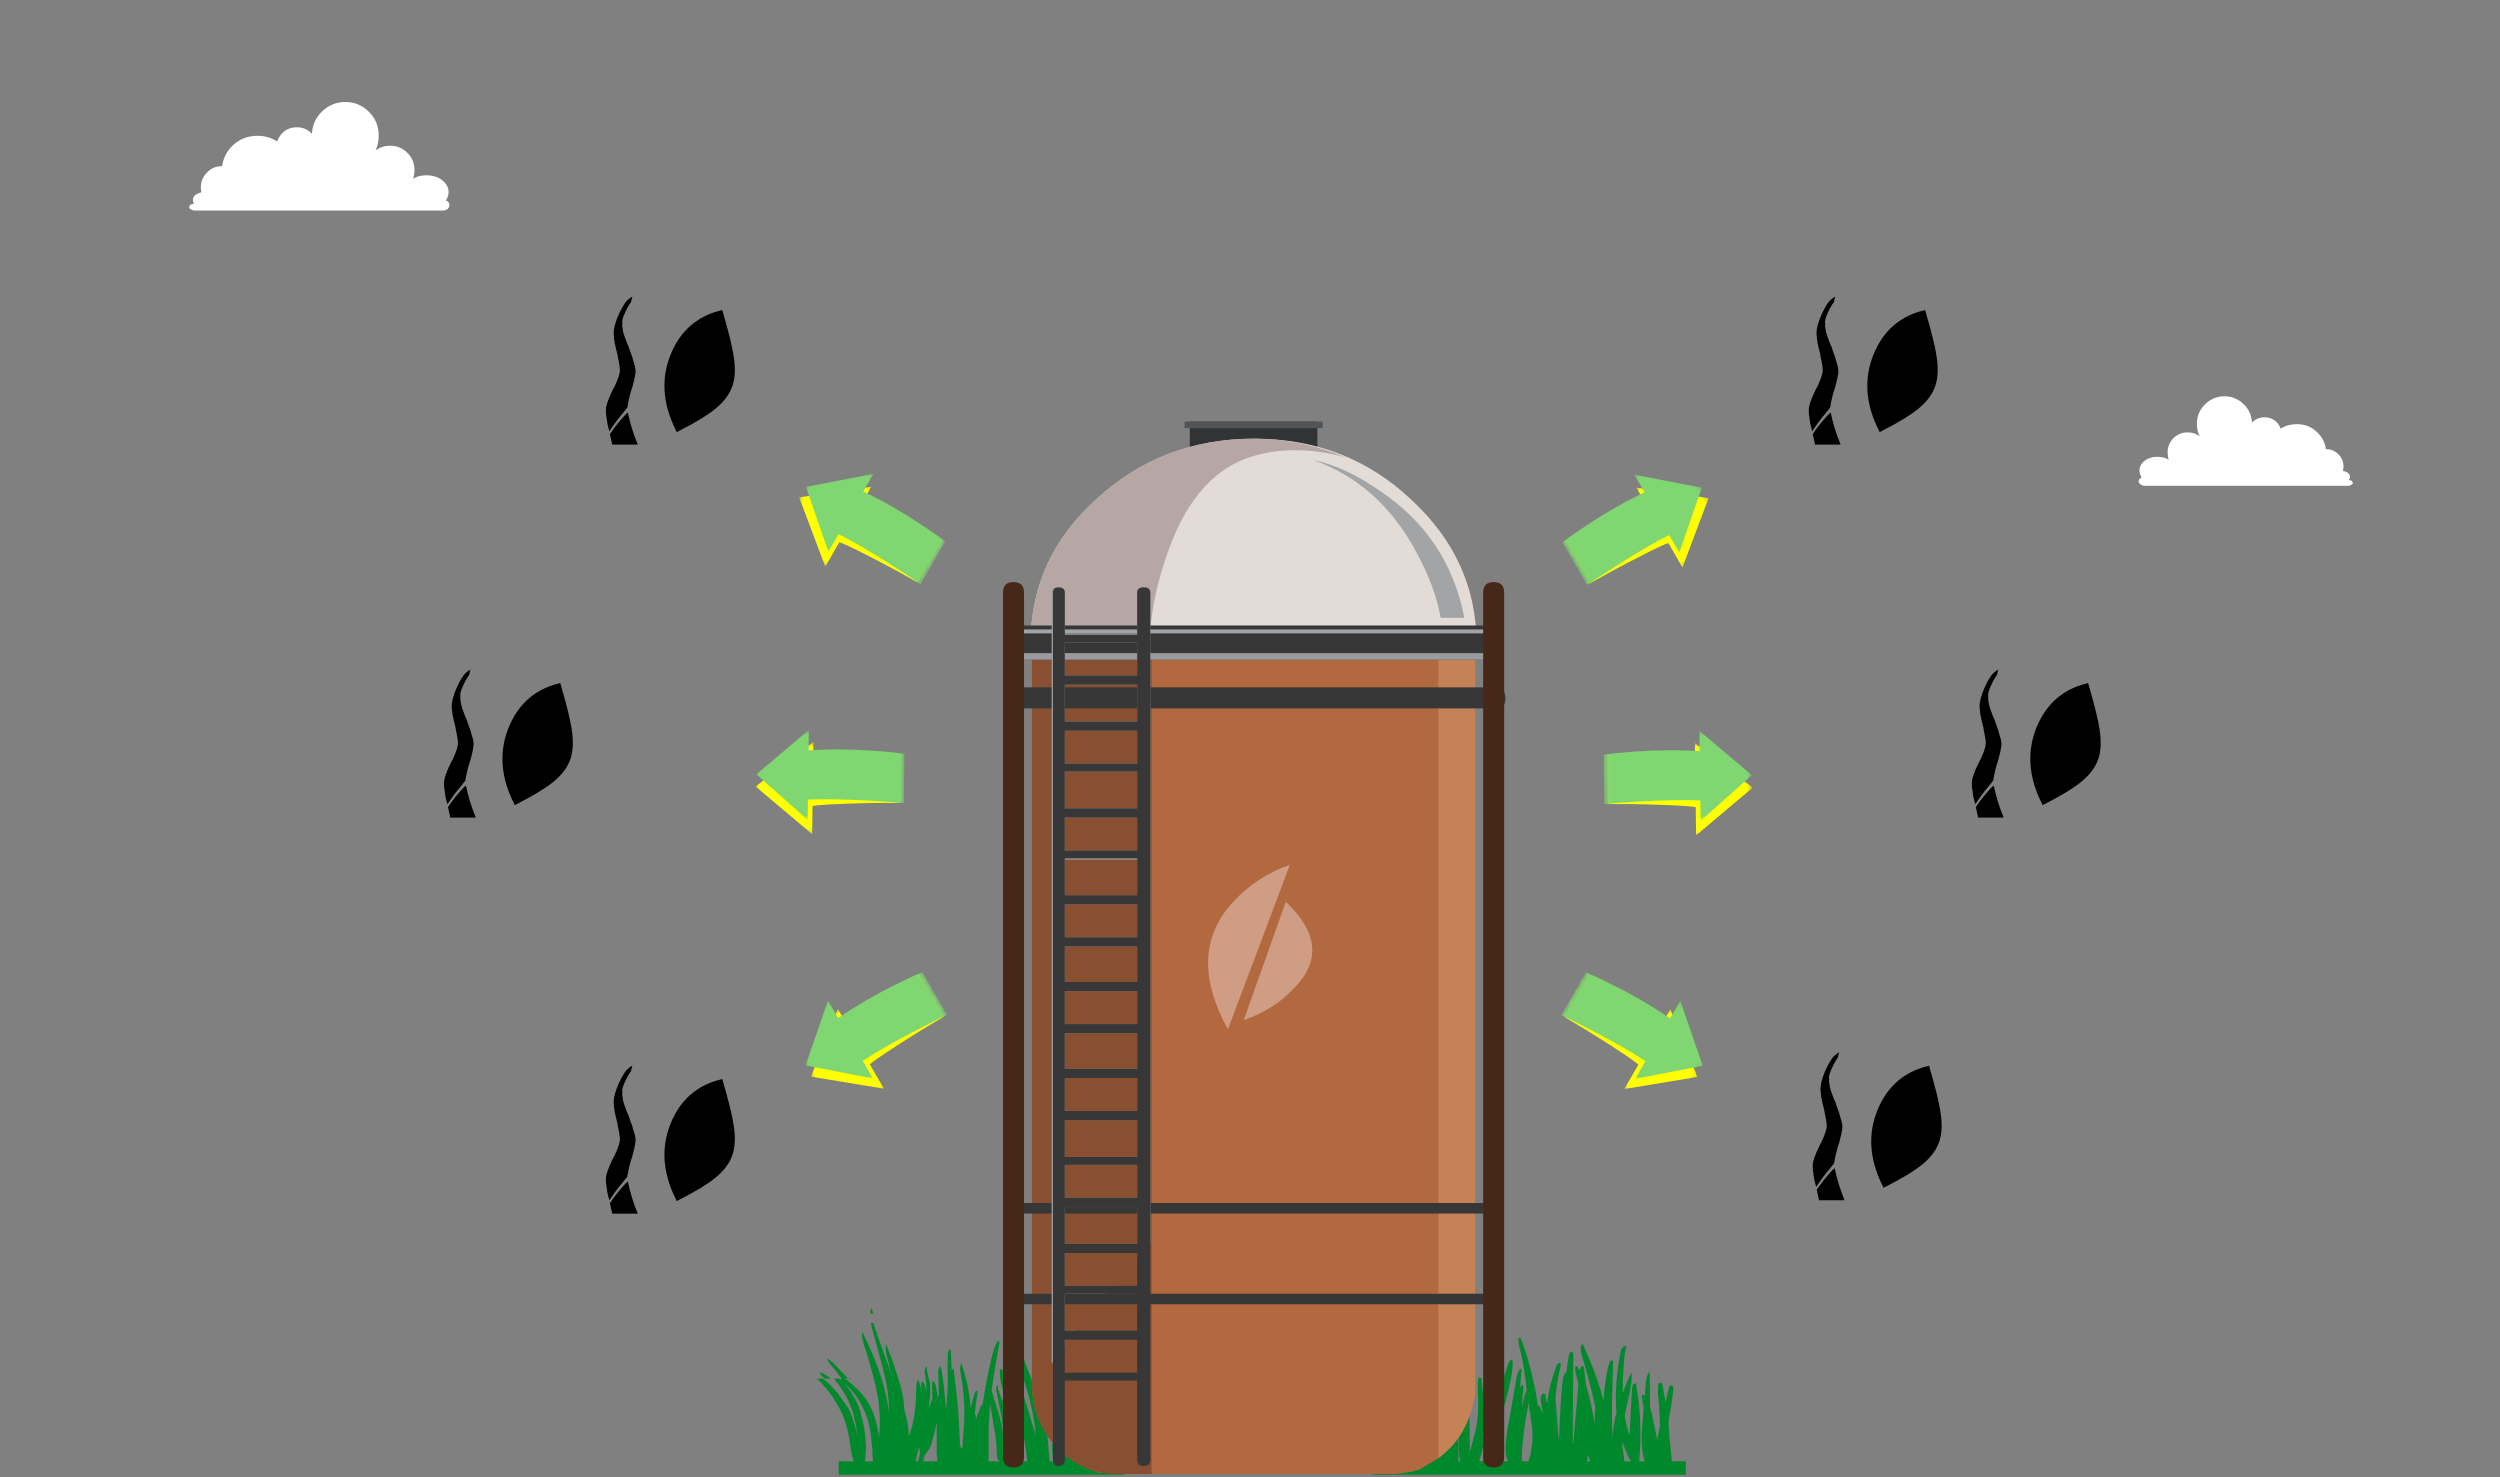 <svg width="440" height="260" viewBox="0 0 440 260" fill="none" xmlns="http://www.w3.org/2000/svg">
<rect x="0" y="0" width="440" height="260" fill="#808080" stroke="none"/>
<path d="M66.65 23.85C66.65 22.217 66.083 20.833 64.95 19.7C63.783 18.533 62.4 17.95 60.8 17.95C59.167 17.95 57.767 18.533 56.6 19.7C55.533 20.767 54.967 22.05 54.9 23.55C54.867 23.517 54.833 23.483 54.8 23.45C54.1 22.75 53.25 22.4 52.25 22.4C51.217 22.4 50.35 22.75 49.65 23.45C49.25 23.883 48.967 24.367 48.8 24.9C47.767 24.233 46.6 23.9 45.3 23.9C43.567 23.9 42.083 24.5 40.85 25.7C39.85 26.733 39.267 27.917 39.1 29.25H39.05C38.017 29.25 37.15 29.617 36.45 30.35C35.717 31.083 35.35 31.95 35.35 32.95C35.35 33.283 35.383 33.583 35.45 33.85C35.117 33.917 34.817 34.033 34.55 34.2C34.15 34.467 33.95 34.8 33.95 35.2C33.95 35.433 34.017 35.633 34.15 35.8V35.85C33.95 35.85 33.767 35.9 33.6 36C33.4 36.133 33.3 36.283 33.3 36.45C33.3 36.617 33.4 36.75 33.6 36.85C33.767 36.95 33.95 37.017 34.15 37.05H78.1C78.333 37.017 78.55 36.933 78.75 36.8C78.983 36.6 79.1 36.367 79.1 36.1C79.1 35.833 78.983 35.6 78.75 35.4C78.65 35.333 78.55 35.3 78.45 35.3C78.783 34.833 78.95 34.333 78.95 33.8C78.95 33 78.567 32.3 77.8 31.7C77.067 31.133 76.15 30.85 75.05 30.85C74.15 30.85 73.367 31.05 72.7 31.45C72.867 30.983 72.95 30.483 72.95 29.95C72.95 28.75 72.533 27.733 71.7 26.9C70.867 26.067 69.85 25.65 68.65 25.65C67.683 25.65 66.833 25.933 66.1 26.5C66.467 25.667 66.65 24.783 66.65 23.85ZM409.4 79.05H409.35C409.217 77.95 408.733 76.983 407.9 76.15C406.9 75.15 405.683 74.65 404.25 74.65C403.183 74.65 402.233 74.917 401.4 75.45C401.267 75.05 401.033 74.667 400.7 74.3C400.1 73.733 399.383 73.45 398.55 73.45C397.717 73.45 397 73.733 396.4 74.3C396.4 74.333 396.383 74.367 396.35 74.4C396.283 73.133 395.817 72.067 394.95 71.2C393.983 70.233 392.833 69.75 391.5 69.75C390.167 69.75 389.017 70.233 388.05 71.2C387.117 72.133 386.65 73.267 386.65 74.6C386.65 75.4 386.817 76.133 387.15 76.8C386.55 76.333 385.85 76.1 385.05 76.1C384.05 76.1 383.217 76.433 382.55 77.1C381.85 77.8 381.5 78.633 381.5 79.6C381.5 80.067 381.567 80.5 381.7 80.9C381.133 80.567 380.483 80.4 379.75 80.4C378.85 80.4 378.1 80.617 377.5 81.05C376.867 81.55 376.55 82.133 376.55 82.8C376.55 83.233 376.683 83.65 376.95 84.05C376.883 84.05 376.817 84.083 376.75 84.15C376.517 84.283 376.4 84.467 376.4 84.7C376.4 84.933 376.517 85.117 376.75 85.25C376.883 85.35 377.05 85.433 377.25 85.5H413.4C413.567 85.467 413.717 85.4 413.85 85.3C414.017 85.2 414.1 85.1 414.1 85C414.1 84.867 414.017 84.733 413.85 84.6C413.717 84.533 413.567 84.5 413.4 84.5V84.45C413.533 84.317 413.6 84.15 413.6 83.95C413.6 83.617 413.433 83.35 413.1 83.15C412.867 83.017 412.617 82.917 412.35 82.85C412.417 82.617 412.45 82.367 412.45 82.1C412.45 81.267 412.15 80.55 411.55 79.95C410.95 79.35 410.233 79.05 409.4 79.05Z" fill="white"/>
<path d="M283.9 239.85C283.9 239.55 283.817 239.4 283.65 239.4L283.4 239.55C283.267 239.817 283.133 240.183 283 240.65C282.733 241.883 282.517 243.317 282.35 244.95C282.283 245.483 282.233 246.017 282.2 246.55C281.933 245.417 281.65 244.417 281.35 243.55C280.683 241.517 279.817 239.317 278.75 236.95C278.683 236.683 278.55 236.567 278.35 236.6C278.317 236.6 278.283 236.7 278.25 236.9C278.15 237.2 278.2 237.767 278.4 238.6C279.433 241.933 280.233 245 280.8 247.8C280.667 248.7 280.633 249.633 280.7 250.6C280.533 249.833 280.4 249.15 280.3 248.55C279.967 246.817 279.583 245.25 279.15 243.85C279.117 243.583 279.083 243.3 279.05 243L278.75 240.65C278.717 240.517 278.683 240.45 278.65 240.45C278.617 240.383 278.517 240.4 278.35 240.5C278.183 240.633 278.067 240.9 278 241.3L277.7 240.65C277.6 240.45 277.483 240.383 277.35 240.45L277.25 240.65C277.183 241.017 277.267 241.6 277.5 242.4C277.6 242.767 277.7 243.15 277.8 243.55L276.9 254L276.8 254.05L276.9 238.3C276.9 238.133 276.85 238.033 276.75 238C276.65 237.967 276.55 237.967 276.45 238C276.25 238.067 276.117 238.4 276.05 239C275.917 239.633 275.8 240.467 275.7 241.5C275.6 241.5 275.517 241.55 275.45 241.65C275.217 241.917 275.067 242.433 275 243.2C274.667 246.7 274.467 250.2 274.4 253.7C274.267 252.767 274.15 251.483 274.05 249.85C273.95 248.183 273.85 247 273.75 246.3C273.917 244.233 274.233 242.233 274.7 240.3V240C274.567 239.867 274.417 239.85 274.25 239.95C274.05 240.083 273.917 240.317 273.85 240.65C273.017 242.883 272.5 245.017 272.3 247.05C272.167 246.55 272.067 246.1 272 245.7C272 245.467 271.933 245.333 271.8 245.3C271.667 245.233 271.517 245.3 271.35 245.5C271.217 245.633 271.15 245.95 271.15 246.45L271.55 248.85L271.05 247.7C270.95 247.533 270.867 247.433 270.8 247.4C270.733 247.367 270.683 247.367 270.65 247.4C270.483 245.967 270.283 244.783 270.05 243.85C269.417 240.783 268.65 238.1 267.75 235.8C267.617 235.467 267.45 235.367 267.25 235.5C267.183 236.033 267.367 237.067 267.8 238.6C268.133 240.167 268.433 242.183 268.7 244.65V244.75L268.4 245.45C268.2 246.217 268.017 246.933 267.85 247.6L268.1 244.15C268.167 244.083 268.167 244 268.1 243.9C268.033 243.8 267.967 243.75 267.9 243.75C267.833 243.817 267.717 243.967 267.55 244.2L267.8 240.85C267.4 240.983 267.117 241.45 266.95 242.25L265.7 249.45C265.167 251.917 264.933 253.883 265 255.35C265 256.15 265.15 256.767 265.45 257.2H262.65C262.783 256.9 262.883 256.533 262.95 256.1C263.617 253.467 264.033 251.283 264.2 249.55L265.05 246.4C265.817 243.633 266.217 241.433 266.25 239.8C266.25 239.567 266.2 239.417 266.1 239.35C265.933 239.283 265.8 239.367 265.7 239.6C265.5 239.8 265.35 240.15 265.25 240.65L263.9 244.75C263.867 244.183 263.817 243.6 263.75 243C263.75 242.8 263.683 242.7 263.55 242.7C263.517 242.7 263.45 242.733 263.35 242.8C263.183 243.2 263.05 243.633 262.95 244.1V246.2C262.95 247.533 262.7 249.25 262.2 251.35C261.467 254.383 261.083 256.067 261.05 256.4C261.017 256.767 261 257.033 261 257.2H260.35C260.983 254.933 261.45 253.167 261.75 251.9C262.217 249.633 262.467 247.567 262.5 245.7C262.533 244.233 262.467 242.5 262.3 240.5C262.3 240.3 262.267 240.167 262.2 240.1C262.067 240 261.933 240.033 261.8 240.2L261.7 240.65L261.4 245.2C261.333 245.7 261.267 246.267 261.2 246.9C261.167 246.833 261.15 246.783 261.15 246.75L260.75 242.7L260.7 242.6C260.667 242.5 260.583 242.45 260.45 242.45C260.35 242.45 260.283 242.5 260.25 242.6C260.15 242.667 260.1 242.817 260.1 243.05V244.85C260.2 247.317 260.15 249.183 259.95 250.45C259.817 251.283 259.583 252.3 259.25 253.5C259.117 254 258.933 254.683 258.7 255.55C258.7 255.45 258.7 255.367 258.7 255.3L258.6 247.45C258.333 243.517 257.367 239.833 255.7 236.4C255.667 236.233 255.567 236.15 255.4 236.15L255.25 236.4C255.15 236.8 255.2 237.433 255.4 238.3C256.267 241.167 256.733 243.933 256.8 246.6C256.833 247.3 256.8 248.917 256.7 251.45C256.667 253.517 256.717 255.183 256.85 256.45C256.883 256.717 256.95 256.967 257.05 257.2H256.65C256.75 255.867 256.683 253.983 256.45 251.55C256.417 251.183 256.383 250.833 256.35 250.5C256.417 248.033 256.35 245.833 256.15 243.9C255.917 242.233 255.433 239.783 254.7 236.55C253.933 232.85 253.167 230.133 252.4 228.4C252.233 228.067 252.017 227.917 251.75 227.95C251.55 228.017 251.467 228.283 251.5 228.75C251.9 230.983 252.5 234.35 253.3 238.85C253.6 240.783 253.833 242.617 254 244.35C253.733 243.217 253.383 241.817 252.95 240.15L252.35 237.95L252.2 237.65C252 237.517 251.867 237.567 251.8 237.8C251.7 237.967 251.683 238.133 251.75 238.3C251.817 239.033 252.017 240.067 252.35 241.4C252.617 242.8 252.783 243.833 252.85 244.5L253.05 246.7C253.117 248.6 253.167 250.683 253.2 252.95C253.033 251.35 252.717 249.983 252.25 248.85C251.95 248.05 251.433 247.067 250.7 245.9L249.95 244.75L248.8 243.4C248.467 243.033 248.2 242.817 248 242.75C247.833 242.683 247.683 242.7 247.55 242.8C247.517 242.833 247.517 242.917 247.55 243.05C247.617 243.15 247.867 243.533 248.3 244.2C248.667 244.667 249.1 245.45 249.6 246.55C250.5 248.217 251.05 249.55 251.25 250.55L251.45 251.85L251.5 253.9C251.6 255.533 251.667 256.45 251.7 256.65C251.733 256.783 251.783 256.917 251.85 257.05C251.817 257.083 251.783 257.117 251.75 257.15V257.2H251.05V255.85C251.05 255.45 251.017 255.15 250.95 254.95C250.983 254.55 251 254.183 251 253.85C251 251.617 250.517 249.383 249.55 247.15C249.083 245.983 248.417 244.617 247.55 243.05C247.483 242.917 247.417 242.783 247.35 242.65C247.117 242.283 246.917 242.067 246.75 242C246.683 241.967 246.583 241.967 246.45 242C246.383 242.1 246.35 242.233 246.35 242.4C246.35 242.833 246.533 243.483 246.9 244.35C247.833 246.417 248.467 248.133 248.8 249.5C249.267 251.3 249.4 253.033 249.2 254.7C249.067 254.8 248.983 254.9 248.95 255C248.85 255.2 248.75 255.483 248.65 255.85C248.317 255.85 248.117 255.867 248.05 255.9L247.7 256.05C247.567 256.083 247.333 256.083 247 256.05C246.667 256.017 246.433 256.033 246.3 256.1C246.133 256.167 246.033 256.233 246 256.3C245.8 256.267 245.6 256.233 245.4 256.2C245.1 256.133 244.717 256.167 244.25 256.3C243.55 256.433 243.15 256.5 243.05 256.5C242.583 256.567 242.3 256.633 242.2 256.7C241.933 256.867 241.8 257.033 241.8 257.2H241.55V259.55H296.7V257.2H294.2C294.2 257.067 294.2 256.883 294.2 256.65L293.85 253.25C293.783 252.25 293.717 251.333 293.65 250.5C293.65 250.333 293.667 250.15 293.7 249.95C294.133 247.583 294.4 245.767 294.5 244.5C294.567 244.2 294.5 243.983 294.3 243.85C294.167 243.783 294 243.833 293.8 244L293.15 246.75C292.917 245.583 292.733 244.583 292.6 243.75C292.6 243.55 292.483 243.417 292.25 243.35C292.017 243.317 291.883 243.467 291.85 243.8C291.75 244.433 291.767 245.267 291.9 246.3C292 247.267 292.083 248.833 292.15 251C291.95 251.933 291.783 252.733 291.65 253.4C291.383 251.933 291.15 250.783 290.95 249.95C290.817 249.117 290.633 248.367 290.4 247.7L290.35 241.4C289.95 241.8 289.717 242.5 289.65 243.5L289.5 245.7L289.4 245.55C289.2 245.483 289.083 245.45 289.05 245.45C289.017 245.483 289 245.567 289 245.7C289 246.067 289.05 246.533 289.15 247.1C289.183 247.233 289.233 247.417 289.3 247.65L289 251.3C288.933 252.267 288.917 253.15 288.95 253.95C288.983 255.117 289.133 256.133 289.4 257C289.433 257.067 289.467 257.133 289.5 257.2H288.5C288.533 257.1 288.55 256.933 288.55 256.7C288.617 255.733 288.667 254.817 288.7 253.95C288.767 250.05 288.533 246.75 288 244.05V243.75C288 243.617 287.983 243.533 287.95 243.5C287.883 243.433 287.767 243.45 287.6 243.55C287.367 243.683 287.25 244 287.25 244.5L287.15 245.85C286.983 248.817 286.867 251.083 286.8 252.65C286.4 251.517 286.117 250.333 285.95 249.1C286.283 247.6 286.533 246.467 286.7 245.7C287.067 244.033 287.233 242.65 287.2 241.55C287.033 241.75 286.833 242.117 286.6 242.65C286.233 243.483 285.9 244.333 285.6 245.2C285.567 243.133 285.683 240.85 285.95 238.35C286.017 237.85 286.067 237.55 286.1 237.45C286.267 237.183 286.3 237.017 286.2 236.95C286.1 236.883 285.967 236.9 285.8 237C285.433 237.233 285.217 237.667 285.15 238.3C284.45 242 284.233 245.433 284.5 248.6C284.3 249.267 284.167 249.9 284.1 250.5C283.933 251.4 283.85 252.25 283.85 253.05C283.85 253.117 283.85 253.183 283.85 253.25C283.75 252.217 283.7 250.25 283.7 247.35L283.9 239.85ZM273.6 257.1C273.6 257.134 273.6 257.168 273.6 257.2H273.55C273.582 257.168 273.599 257.134 273.6 257.1ZM279.85 257.05C279.917 257.117 279.967 257.167 280 257.2H279.35C279.35 257.133 279.35 257.083 279.35 257.05C279.383 256.75 279.417 256.4 279.45 256C279.583 256.4 279.717 256.75 279.85 257.05ZM267.9 257.2C267.867 257.133 267.85 257.083 267.85 257.05C267.817 254.717 268.167 251.617 268.9 247.75L269 246.8L269.7 251.6V253.8L269.3 256.3L269.2 256.6C269.1 256.733 269.05 256.933 269.05 257.2H267.9ZM285.5 253.75C285.533 253.817 285.567 253.883 285.6 253.95C285.767 254.317 285.917 254.717 286.05 255.15C286.383 255.983 286.717 256.667 287.05 257.2H285.9C285.867 256.867 285.817 256.483 285.75 256.05C285.617 255.35 285.533 254.65 285.5 253.95C285.5 253.883 285.5 253.817 285.5 253.75ZM284.3 257.2C284.3 257.133 284.317 257.083 284.35 257.05C284.35 257.083 284.367 257.133 284.4 257.2H284.3ZM290.35 257.2L290.4 257.15C290.4 257.182 290.417 257.199 290.45 257.2H290.35ZM149.35 242.6V242.65H149.9C149.667 242.517 149.483 242.5 149.35 242.6ZM144.4 241.9L145.15 242.65H146.25C145.683 242.217 145.167 241.883 144.7 241.65C144.567 241.583 144.467 241.567 144.4 241.6C144.267 241.633 144.267 241.733 144.4 241.9ZM153.7 232.85H153.25C153.383 233.45 154.033 235.867 155.2 240.1C156 243.1 156.417 245.617 156.45 247.65C156.45 247.95 156.45 248.3 156.45 248.7C156.317 247.267 156.033 245.783 155.6 244.25C154.9 241.417 153.617 238.133 151.75 234.4C151.65 234.867 151.733 235.567 152 236.5C153.567 241.3 154.467 244.933 154.7 247.4C154.733 247.833 154.767 248.267 154.8 248.7C154.9 250.133 154.867 251.533 154.7 252.9C154.7 252.967 154.7 253.033 154.7 253.1C154.533 251.5 154.2 250.033 153.7 248.7C153.367 247.9 152.983 247.15 152.55 246.45C152.217 245.95 151.833 245.467 151.4 245C150.733 244.3 149.983 243.617 149.15 242.95C148.917 242.783 148.733 242.683 148.6 242.65H149.25C148.517 241.817 147.667 240.917 146.7 239.95C146.167 239.45 145.767 239.167 145.5 239.1C145.7 239.533 146.033 240.017 146.5 240.55C147.1 241.283 147.65 241.983 148.15 242.65H148C148.033 242.717 148.1 242.833 148.2 243C148.1 242.867 148 242.75 147.9 242.65H146.8C148 244.15 148.85 245.483 149.35 246.65C149.65 247.317 149.917 248 150.15 248.7C150.517 250 150.767 251.383 150.9 252.85C150.6 251.25 150.2 249.867 149.7 248.7C149.467 248.1 149.167 247.583 148.8 247.15L147.7 245.55C146.733 244.317 145.783 243.35 144.85 242.65H143.75L144.15 243C144.85 243.667 145.633 244.6 146.5 245.8C147.233 246.933 147.733 247.8 148 248.4C148.033 248.467 148.083 248.567 148.15 248.7C148.883 250.2 149.417 252.3 149.75 255C149.85 255.867 150.017 256.6 150.25 257.2H147.6V259.55H198.15L190.25 257.2H189.4C189.4 257.1 189.433 257.017 189.5 256.95L189.65 255.55C189.817 251.75 189.65 248.05 189.15 244.45C189.15 244.25 189.067 244.117 188.9 244.05C188.6 244.15 188.45 244.45 188.45 244.95C188.383 244.983 188.317 245.067 188.25 245.2C188.15 245.4 188.1 245.7 188.1 246.1L187.85 250.5C187.817 251 187.783 251.65 187.75 252.45L187.65 252.35C187.217 250.95 186.917 249.867 186.75 249.1V249.05C186.917 247.85 187.167 246.417 187.5 244.75L188.2 241.6C187.967 241.633 187.817 241.817 187.75 242.15C187.25 243.417 186.833 244.55 186.5 245.55L186.3 246.35C185.967 243.417 186.15 240.183 186.85 236.65C186.417 236.883 186.083 237.417 185.85 238.25C185.55 239.483 185.35 240.95 185.25 242.65L185.05 244.4C185.017 245.933 185.2 247.567 185.6 249.3C185.1 251.9 185.017 254.533 185.35 257.2H184.75V257.15C184.417 253.983 184.217 251.117 184.15 248.55C184.05 247.283 184.017 246.067 184.05 244.9C184.383 242.233 184.65 240.467 184.85 239.6C184.883 239.533 184.883 239.483 184.85 239.45C184.85 239.283 184.817 239.183 184.75 239.15C184.717 239.05 184.6 239.05 184.4 239.15C184.367 239.183 184.317 239.3 184.25 239.5L183.85 240.8C183.383 242.467 183.017 244.05 182.75 245.55C182.483 244.85 182.167 244.1 181.8 243.3C180.633 240.5 179.883 238.467 179.55 237.2C179.55 237.1 179.5 237.033 179.4 237V236.95C179.4 236.817 179.35 236.717 179.25 236.65C179.183 236.65 179.117 236.733 179.05 236.9C178.983 237.033 178.983 237.25 179.05 237.55C179.15 238.617 179.383 239.883 179.75 241.35C180.017 242.25 180.4 243.517 180.9 245.15C181.567 247.417 182.05 249.967 182.35 252.8L180.3 246.05C180 245.183 179.683 244.233 179.35 243.2C178.85 241.867 178.483 240.767 178.25 239.9C178.117 239.933 178 240.05 177.9 240.25L177.95 240.85C178.183 241.783 178.5 243.033 178.9 244.6C178.233 242.533 177.783 240.85 177.55 239.55C177.55 239.35 177.5 239.25 177.4 239.25C177.233 239.15 177.117 239.267 177.05 239.6L177.1 240.65C177.3 241.75 177.633 243.117 178.1 244.75C178.367 245.583 178.767 246.9 179.3 248.7C179.9 250.9 180.4 253.717 180.8 257.15V257.2H179.2C179.2 256.967 179.183 256.667 179.15 256.3L179.1 255.3C179.2 251.767 178.683 248.25 177.55 244.75C176.917 242.817 176.583 241.7 176.55 241.4C176.517 241.233 176.467 241.117 176.4 241.05C176.3 240.95 176.183 240.933 176.05 241L176 241.3C175.967 241.867 176.017 242.55 176.15 243.35C176.283 243.783 176.45 244.433 176.65 245.3C177.05 246.967 177.35 248.967 177.55 251.3C177.35 249.8 177.017 248.3 176.55 246.8L176.1 245.75C175.833 244.95 175.683 244.5 175.65 244.4L175.6 243.8C175.433 243.867 175.35 244 175.35 244.2V244.75L176.15 248.8C176.417 250.1 176.567 251.4 176.6 252.7C176.4 251.267 176.233 250.4 176.1 250.1L175.8 248.85C175.133 246.817 174.733 245.517 174.6 244.95C174.6 244.85 174.583 244.783 174.55 244.75H174.5C175.067 241.017 175.533 238.2 175.9 236.3C175.9 236.1 175.833 236 175.7 236C175.467 236.2 175.233 236.633 175 237.3C174.3 239.533 173.6 242.883 172.9 247.35C172.833 247.35 172.767 247.333 172.7 247.3L172 249.1C171.9 249.4 171.817 249.667 171.75 249.9V249.35C171.75 249.183 171.717 249.05 171.65 248.95C171.617 248.883 171.583 248.85 171.55 248.85C171.683 247.583 171.85 246.333 172.05 245.1V244.85C171.983 244.717 171.883 244.717 171.75 244.85C171.717 244.883 171.65 245 171.55 245.2C171.25 246.1 171.033 246.967 170.9 247.8C170.833 247.7 170.8 247.567 170.8 247.4C170.667 245.267 170.133 242.783 169.2 239.95C168.967 240.317 168.917 240.85 169.05 241.55C169.583 244.45 169.8 247.233 169.7 249.9C169.7 250.233 169.617 251.433 169.45 253.5C169.417 254.067 169.4 254.567 169.4 255L169.15 254.8C169.117 254.733 169.083 254.683 169.05 254.65C168.983 254.45 168.95 254.25 168.95 254.05L168.7 248.95C168.433 245.983 168.15 243.35 167.85 241.05C167.85 240.917 167.817 240.867 167.75 240.9C167.617 240.967 167.533 241.1 167.5 241.3L167.35 237.8C167.317 237.6 167.25 237.483 167.15 237.45C167.017 237.583 166.9 237.883 166.8 238.35C166.767 239.35 166.767 240.833 166.8 242.8C166.8 243.833 166.767 244.8 166.7 245.7C166.633 246.6 166.583 247.383 166.55 248.05C166.45 247.35 166.367 246.633 166.3 245.9C166.233 244.7 166 242.883 165.6 240.45C165.2 240.683 165.05 241.183 165.15 241.95L165.25 245.95C165.217 245.883 165.183 245.833 165.15 245.8V245.75C165.083 245.717 165.033 245.683 165 245.65C164.967 245.283 164.883 244.8 164.75 244.2C164.683 243.667 164.517 243.3 164.25 243.1C164.25 243.133 164.2 243.15 164.1 243.15C164.067 243.317 164.05 243.717 164.05 244.35L164.1 245.85C164.1 245.917 164.1 245.983 164.1 246.05C163.933 246.683 163.717 247.267 163.45 247.8C163.517 247.1 163.6 246.4 163.7 245.7C163.733 244.7 163.733 243.967 163.7 243.5C163.3 242.167 163.1 241.15 163.1 240.45C162.833 240.683 162.717 241.05 162.75 241.55C162.95 242.983 163.05 243.8 163.05 244C163.05 244.233 163.05 244.483 163.05 244.75C162.917 244.25 162.783 243.833 162.65 243.5C162.517 243.233 162.367 243.133 162.2 243.2L162.15 243.45C162.117 243.65 162.117 243.9 162.15 244.2C162.217 244.567 162.25 245 162.25 245.5C162.217 245.233 162.183 244.95 162.15 244.65L161.9 243.6C161.733 243.167 161.633 242.9 161.6 242.8C161.367 243.133 161.25 243.683 161.25 244.45C161.25 247.45 160.9 250 160.2 252.1C160.133 252.333 160.05 252.567 159.95 252.8C159.917 251.733 159.8 250.733 159.6 249.8L159.15 248.05C159.117 247.55 159.083 247.067 159.05 246.6C158.817 245.033 158.383 243.35 157.75 241.55C157.583 240.95 157.333 240.183 157 239.25C156.7 238.483 156.35 237.6 155.95 236.6C155.783 237.233 155.883 238.117 156.25 239.25C156.483 240.317 156.733 241.317 157 242.25C157.029 242.309 157.046 242.342 157.05 242.35C157.046 242.346 157.029 242.329 157 242.3C156.633 241.133 156.167 239.783 155.6 238.25C154.7 235.783 154.067 233.983 153.7 232.85ZM148.4 243.2C148.533 243.333 148.65 243.467 148.75 243.6C149.817 244.533 150.7 245.6 151.4 246.8C151.733 247.4 152.033 248.033 152.3 248.7C152.733 249.767 153.033 250.9 153.2 252.1C153.3 252.6 153.383 253.333 153.45 254.3C153.45 254.567 153.483 254.817 153.55 255.05C153.517 255.483 153.55 256.117 153.65 256.95C153.65 257.017 153.65 257.1 153.65 257.2H152.2C152.367 256.367 152.433 255.35 152.4 254.15C152.3 252.117 151.983 250.3 151.45 248.7C151.417 248.6 151.4 248.5 151.4 248.4C151.067 247.333 150.633 246.383 150.1 245.55C149.7 244.883 149.133 244.1 148.4 243.2ZM161.45 255.65L161.55 255.6L161.65 255.15C161.683 255.017 161.733 254.867 161.8 254.7C161.8 254.767 161.8 254.833 161.8 254.9L161.9 255.4C161.933 255.733 161.833 256.3 161.6 257.1C161.6 257.133 161.6 257.167 161.6 257.2H161.15L161.25 256.85L161.35 256.2L161.4 256.1L161.45 255.65ZM175.45 256.05C175.45 256.383 175.5 256.633 175.6 256.8C175.667 257 175.8 257.117 176 257.15V257.2H173.95C173.983 257.1 174 256.9 174 256.6C174 254.8 174 252.967 174 251.1L174.25 247.05L174.9 250.9C175.233 252.633 175.417 254.35 175.45 256.05ZM164.6 251.55C164.7 251.183 164.8 250.75 164.9 250.25C164.867 250.717 164.85 251.3 164.85 252V256.05C164.85 256.217 164.883 256.383 164.95 256.55C164.95 256.85 164.967 257.067 165 257.2H162.45L162.75 256.05C162.983 255.817 163.25 255.467 163.55 255L163.95 254.1L164.6 251.55ZM153.2 231.1C153.2 231.133 153.217 231.167 153.25 231.2H153.7C153.567 230.833 153.483 230.533 153.45 230.3C153.217 230.4 153.133 230.667 153.2 231.1Z" fill="#00892C"/>
<path d="M231.86 80.22V74.2H209.402V80.22H231.86Z" fill="#313335"/>
<path d="M232.786 75.358V74.2H208.476V75.358H232.786Z" fill="#525557"/>
<path d="M259.643 116.107C259.18 112.093 257.56 108.698 254.781 105.919C251.849 103.295 248.53 101.983 244.826 101.983H196.668C193.272 101.983 190.262 103.064 187.638 105.225C185.014 107.231 183.239 109.855 182.313 113.097C181.85 114.795 181.619 116.492 181.619 118.19V243.447C181.619 247.614 183.008 251.319 185.786 254.56L186.944 255.718C188.796 257.261 190.957 258.419 193.427 259.191H194.121L196.436 259.422H245.752L248.762 258.959L249.225 258.728H249.688L253.161 256.644L255.708 254.329L257.097 252.476C258.177 250.779 259.026 248.386 259.643 245.299V116.107Z" fill="#B36940"/>
<path d="M259.643 116.106H253.161V256.644C256.711 254.02 258.872 250.238 259.643 245.299V116.106Z" fill="#C58257"/>
<path d="M217.042 158.708C211.486 164.727 211.177 172.213 216.116 181.166L226.998 152.225C223.294 153.46 219.975 155.621 217.042 158.708Z" fill="#CE9D83"/>
<path d="M227.693 173.988C232.477 169.203 232.014 164.11 226.303 158.708L218.895 179.545C222.445 178.31 225.377 176.458 227.693 173.988Z" fill="#CE9D83"/>
<path d="M181.387 113.791H259.875V113.328C259.875 103.45 256.016 94.96 248.298 87.86C240.735 80.76 231.551 77.21 220.747 77.21C209.942 77.21 200.681 80.76 192.963 87.86C185.246 94.806 181.387 103.295 181.387 113.328V113.791Z" fill="#E2DBD6"/>
<path d="M192.963 87.86C185.246 94.806 181.387 103.295 181.387 113.328V113.791H202.456V111.013C202.765 106.846 203.691 102.524 205.234 98.047C208.321 88.786 213.029 82.998 219.358 80.683C224.451 78.831 230.239 78.754 236.722 80.451C231.474 78.29 226.149 77.21 220.747 77.21C209.942 77.21 200.681 80.76 192.963 87.86Z" fill="#B6A7A4"/>
<path d="M257.726 108.733C255.874 99.163 250.857 91.677 242.676 86.275C238.663 83.497 234.805 81.722 231.1 80.95C238.972 83.728 245.069 89.208 249.391 97.388C251.552 101.402 252.941 105.183 253.558 108.733H257.726Z" fill="#A2A4A6"/>
<path d="M202.688 113.097H181.619V243.447C181.619 247.923 183.085 251.705 186.018 254.792C188.95 257.879 192.5 259.422 196.668 259.422H202.688V113.097Z" fill="#885031"/>
<path d="M261.959 116.107V110.087H179.303V116.107H261.959Z" fill="#373738"/>
<path d="M261.959 116.107V114.949H179.303V116.107H261.959Z" fill="#999B9E"/>
<path d="M261.959 111.476V110.781H179.303V111.476H261.959Z" fill="#A2A4A6"/>
<path d="M177.219 123.052C177.219 124.133 177.76 124.673 178.84 124.673H262.885C264.274 124.673 264.968 124.133 264.968 123.052C264.968 121.663 264.428 120.969 263.348 120.969H178.84C177.451 120.969 176.911 121.663 177.219 123.052Z" fill="#373738"/>
<path d="M177.914 212.654C177.914 213.271 178.223 213.58 178.84 213.58H262.885C263.656 213.58 264.042 213.271 264.042 212.654C264.042 212.036 263.734 211.728 263.116 211.728H178.84C178.223 211.728 177.914 212.036 177.914 212.654Z" fill="#373738"/>
<path d="M177.914 228.629C177.914 229.246 178.223 229.555 178.84 229.555H262.885C263.656 229.555 264.042 229.246 264.042 228.629C264.042 228.012 263.734 227.703 263.116 227.703H178.84C178.223 227.703 177.914 228.012 177.914 228.629Z" fill="#373738"/>
<path d="M261.033 256.412C261.033 257.647 261.65 258.264 262.885 258.264C264.12 258.264 264.737 257.647 264.737 256.412V104.299C264.737 103.064 264.12 102.446 262.885 102.446C261.65 102.446 261.033 103.064 261.033 104.299V256.412Z" fill="#462718"/>
<path d="M176.525 256.412C176.525 257.647 177.142 258.264 178.377 258.264C179.612 258.264 180.229 257.647 180.229 256.412V104.299C180.229 103.064 179.612 102.446 178.377 102.446C177.142 102.446 176.525 103.064 176.525 104.299V256.412Z" fill="#462718"/>
<path d="M200.141 104.299V111.476H187.407V104.299C187.407 103.681 187.021 103.373 186.249 103.373C185.477 103.373 185.092 103.681 185.092 104.299V239.974L187.407 236.964V235.806H188.333L189.491 234.186H187.407V227.703H194.584L195.973 226.314H187.407V220.526H200.141V221.452L202.456 218.673V104.299C202.456 103.681 202.07 103.373 201.298 103.373C200.527 103.373 200.141 103.681 200.141 104.299ZM187.407 126.988V120.506H200.141V126.988H187.407ZM187.407 128.609H200.141V134.397H187.407V128.609ZM200.141 113.097V118.885H187.407V113.097H200.141ZM200.141 135.786V142.269H187.407V135.786H200.141ZM187.407 157.55V151.299H200.141V157.55H187.407ZM200.141 143.89V149.678H187.407V143.89H200.141ZM187.407 159.171H200.141V164.959H187.407V159.171ZM200.141 166.58V172.831H187.407V166.58H200.141ZM187.407 188.112V181.86H200.141V188.112H187.407ZM200.141 174.452V180.24H187.407V174.452H200.141ZM200.141 189.732V195.521H187.407V189.732H200.141ZM187.407 210.801V205.013H200.141V210.801H187.407ZM187.407 212.422H200.141V218.905H187.407V212.422ZM200.141 197.141V203.624H187.407V197.141H200.141Z" fill="#999B9E"/>
<path d="M186.018 112.402C186.018 112.865 186.249 113.097 186.712 113.097H201.067C201.684 113.097 201.993 112.865 201.993 112.402C201.993 111.939 201.684 111.708 201.067 111.708H186.712C186.249 111.708 186.018 111.939 186.018 112.402Z" fill="#373738"/>
<path d="M186.018 119.811C186.018 120.274 186.249 120.505 186.712 120.505H201.067C201.684 120.505 201.993 120.274 201.993 119.811C201.993 119.193 201.684 118.885 201.067 118.885H186.712C186.249 118.885 186.018 119.193 186.018 119.811Z" fill="#373738"/>
<path d="M186.018 127.683C186.018 128.146 186.249 128.455 186.712 128.609H201.067C201.53 128.455 201.761 128.146 201.761 127.683C201.761 127.22 201.53 126.988 201.067 126.988H186.712C186.249 126.988 186.018 127.22 186.018 127.683Z" fill="#373738"/>
<path d="M186.018 135.092C186.018 135.555 186.249 135.786 186.712 135.786H201.067C201.684 135.786 201.993 135.555 201.993 135.092C201.993 134.629 201.684 134.397 201.067 134.397H186.712C186.249 134.397 186.018 134.629 186.018 135.092Z" fill="#373738"/>
<path d="M186.018 142.964C186.018 143.581 186.249 143.89 186.712 143.89H201.067C201.53 143.89 201.761 143.581 201.761 142.964C201.761 142.501 201.53 142.269 201.067 142.269H186.712C186.249 142.269 186.018 142.501 186.018 142.964Z" fill="#373738"/>
<path d="M186.018 150.373C186.018 150.836 186.249 151.067 186.712 151.067H201.067C201.684 151.067 201.993 150.836 201.993 150.373C201.993 149.91 201.684 149.678 201.067 149.678H186.712C186.249 149.678 186.018 149.91 186.018 150.373Z" fill="#373738"/>
<path d="M186.018 158.476C186.018 158.939 186.249 159.171 186.712 159.171H201.067C201.53 159.171 201.761 158.862 201.761 158.245C201.761 157.782 201.53 157.55 201.067 157.55H186.712C186.249 157.55 186.018 157.859 186.018 158.476Z" fill="#373738"/>
<path d="M186.018 165.654C186.018 166.271 186.249 166.58 186.712 166.58H201.067C201.53 166.58 201.761 166.271 201.761 165.654C201.761 165.191 201.53 164.959 201.067 164.959H186.712C186.249 164.959 186.018 165.191 186.018 165.654Z" fill="#373738"/>
<path d="M186.018 173.757C186.018 174.22 186.249 174.452 186.712 174.452H201.067C201.684 174.452 201.993 174.22 201.993 173.757C201.993 173.14 201.684 172.831 201.067 172.831H186.712C186.249 172.831 186.018 173.14 186.018 173.757Z" fill="#373738"/>
<path d="M186.018 180.934C186.018 181.552 186.249 181.86 186.712 181.86H201.067C201.53 181.86 201.761 181.552 201.761 180.934C201.761 180.471 201.53 180.24 201.067 180.24H186.712C186.249 180.24 186.018 180.471 186.018 180.934Z" fill="#373738"/>
<path d="M186.018 189.038C186.018 189.501 186.249 189.732 186.712 189.732H201.067C201.53 189.732 201.761 189.501 201.761 189.038C201.761 188.42 201.53 188.112 201.067 188.112H186.712C186.249 188.112 186.018 188.42 186.018 189.038Z" fill="#373738"/>
<path d="M186.018 196.215C186.018 196.832 186.249 197.141 186.712 197.141H201.067C201.684 197.141 201.993 196.91 201.993 196.447C201.993 195.829 201.684 195.521 201.067 195.521H186.712C186.249 195.521 186.018 195.752 186.018 196.215Z" fill="#373738"/>
<path d="M186.018 204.319C186.018 204.782 186.249 205.013 186.712 205.013H201.067C201.684 205.013 201.993 204.782 201.993 204.319C201.993 203.856 201.684 203.624 201.067 203.624H186.712C186.249 203.624 186.018 203.856 186.018 204.319Z" fill="#373738"/>
<path d="M186.018 211.727C186.018 212.19 186.249 212.422 186.712 212.422H201.067C201.53 212.422 201.761 212.19 201.761 211.727C201.761 211.11 201.53 210.801 201.067 210.801H186.712C186.249 210.801 186.018 211.11 186.018 211.727Z" fill="#373738"/>
<path d="M186.018 219.599C186.018 220.062 186.249 220.371 186.712 220.525H201.067C201.684 220.525 201.993 220.217 201.993 219.599C201.993 219.136 201.684 218.905 201.067 218.905H186.712C186.249 218.905 186.018 219.136 186.018 219.599Z" fill="#373738"/>
<path d="M186.018 227.008C186.018 227.471 186.249 227.703 186.712 227.703H201.067C201.684 227.703 201.993 227.471 201.993 227.008C201.993 226.545 201.684 226.314 201.067 226.314H186.712C186.249 226.314 186.018 226.545 186.018 227.008Z" fill="#373738"/>
<path d="M186.018 234.88C186.018 235.498 186.249 235.806 186.712 235.806H201.067C201.684 235.806 201.993 235.498 201.993 234.88C201.993 234.417 201.684 234.186 201.067 234.186H186.712C186.249 234.186 186.018 234.417 186.018 234.88Z" fill="#373738"/>
<path d="M186.018 242.289C186.018 242.752 186.249 242.984 186.712 242.984H201.067C201.684 242.984 201.993 242.752 201.993 242.289C201.993 241.826 201.684 241.594 201.067 241.594H186.712C186.249 241.594 186.018 241.826 186.018 242.289Z" fill="#373738"/>
<path d="M200.141 256.875C200.141 257.647 200.527 258.033 201.299 258.033C202.07 258.033 202.456 257.647 202.456 256.875V104.299C202.456 103.681 202.07 103.373 201.299 103.373C200.527 103.373 200.141 103.681 200.141 104.299V256.875Z" fill="#373738"/>
<path d="M185.323 256.875C185.323 257.647 185.632 258.033 186.249 258.033C187.021 258.033 187.407 257.647 187.407 256.875V104.299C187.407 103.681 187.021 103.373 186.249 103.373C185.632 103.373 185.323 103.681 185.323 104.299V256.875Z" fill="#373738"/>
<path d="M110.5 207.95L110.1 208.3C109.067 209.4 108.15 210.55 107.35 211.75L107.75 213.6H112.25C112.217 213.533 112.183 213.45 112.15 213.35C111.45 211.65 110.9 209.85 110.5 207.95ZM109.6 191.4C109.7 191.067 109.833 190.733 110 190.4C110.2 189.9 110.483 189.367 110.85 188.8L111.05 188.55L111.3 187.5C111.267 187.533 111.233 187.567 111.2 187.6C110.9 187.767 110.583 188.017 110.25 188.35C109.783 188.95 109.317 189.767 108.85 190.8C108.317 192.033 108.033 193.067 108 193.9C108 194.067 108.017 194.3 108.05 194.6C108.083 195.233 108.25 196.117 108.55 197.25C108.65 197.583 108.717 197.917 108.75 198.25C108.95 199.15 109.067 199.833 109.1 200.3C109.1 200.367 109.1 200.45 109.1 200.55C109.1 201.083 108.8 202 108.2 203.3C108.1 203.5 107.983 203.717 107.85 203.95C107.05 205.583 106.65 206.733 106.65 207.4C106.65 207.633 106.65 207.867 106.65 208.1L106.9 209.9C107 210.367 107.117 210.817 107.25 211.25C107.917 210.217 108.683 209.183 109.55 208.15L110.4 207.1C110.6 205.8 110.917 204.533 111.35 203.3C111.383 203.2 111.4 203.117 111.4 203.05C111.6 202.35 111.75 201.65 111.85 200.95V200.5C111.817 200.033 111.667 199.417 111.4 198.65C111.367 198.483 111.333 198.35 111.3 198.25C111 197.45 110.783 196.833 110.65 196.4C110.383 195.833 110.183 195.333 110.05 194.9C109.75 194.167 109.583 193.5 109.55 192.9C109.517 192.833 109.5 192.733 109.5 192.6C109.533 192.5 109.55 192.417 109.55 192.35C109.55 192.283 109.533 192.217 109.5 192.15C109.533 192.117 109.533 192.05 109.5 191.95C109.533 191.783 109.567 191.6 109.6 191.4ZM78.85 142.05L79.25 143.9H83.75C83.717 143.833 83.683 143.75 83.65 143.65C82.95 141.95 82.4 140.15 82 138.25L81.6 138.6C80.567 139.7 79.65 140.85 78.85 142.05ZM79.5 124.2C79.5 124.367 79.517 124.6 79.55 124.9C79.583 125.533 79.75 126.417 80.05 127.55C80.15 127.883 80.217 128.217 80.25 128.55C80.45 129.45 80.567 130.133 80.6 130.6C80.6 130.667 80.6 130.75 80.6 130.85C80.6 131.383 80.3 132.3 79.7 133.6C79.6 133.8 79.483 134.017 79.35 134.25C78.55 135.883 78.15 137.033 78.15 137.7C78.15 137.933 78.15 138.167 78.15 138.4L78.4 140.2C78.5 140.667 78.617 141.117 78.75 141.55C79.417 140.517 80.183 139.483 81.05 138.45L81.9 137.4C82.1 136.1 82.417 134.833 82.85 133.6C82.883 133.5 82.9 133.417 82.9 133.35C83.1 132.65 83.25 131.95 83.35 131.25V130.8C83.317 130.333 83.167 129.717 82.9 128.95C82.867 128.783 82.833 128.65 82.8 128.55C82.5 127.75 82.283 127.133 82.15 126.7C81.883 126.133 81.683 125.633 81.55 125.2C81.25 124.467 81.083 123.8 81.05 123.2C81.017 123.133 81 123.033 81 122.9C81.033 122.8 81.05 122.717 81.05 122.65C81.05 122.583 81.033 122.517 81 122.45C81.033 122.417 81.033 122.35 81 122.25C81.033 122.083 81.067 121.9 81.1 121.7C81.2 121.367 81.333 121.033 81.5 120.7C81.7 120.2 81.983 119.667 82.35 119.1L82.55 118.85L82.8 117.8C82.767 117.833 82.733 117.867 82.7 117.9C82.4 118.067 82.083 118.317 81.75 118.65C81.283 119.25 80.817 120.067 80.35 121.1C79.817 122.333 79.533 123.367 79.5 124.2ZM110.5 72.6L110.1 72.95C109.067 74.05 108.15 75.2 107.35 76.4L107.75 78.25H112.25C112.217 78.183 112.183 78.1 112.15 78C111.45 76.3 110.9 74.5 110.5 72.6ZM110.25 53C109.783 53.6 109.317 54.417 108.85 55.45C108.317 56.683 108.033 57.717 108 58.55C108 58.717 108.017 58.95 108.05 59.25C108.083 59.883 108.25 60.767 108.55 61.9C108.65 62.233 108.717 62.567 108.75 62.9C108.95 63.8 109.067 64.483 109.1 64.95C109.1 65.017 109.1 65.1 109.1 65.2C109.1 65.733 108.8 66.65 108.2 67.95C108.1 68.15 107.983 68.367 107.85 68.6C107.05 70.233 106.65 71.383 106.65 72.05C106.65 72.283 106.65 72.517 106.65 72.75L106.9 74.55C107 75.017 107.117 75.467 107.25 75.9C107.917 74.867 108.683 73.833 109.55 72.8L110.4 71.75C110.6 70.45 110.917 69.183 111.35 67.95C111.383 67.85 111.4 67.767 111.4 67.7C111.6 67 111.75 66.3 111.85 65.6V65.15C111.817 64.683 111.667 64.067 111.4 63.3C111.367 63.133 111.333 63 111.3 62.9C111 62.1 110.783 61.483 110.65 61.05C110.383 60.483 110.183 59.983 110.05 59.55C109.75 58.817 109.583 58.15 109.55 57.55C109.517 57.483 109.5 57.383 109.5 57.25C109.533 57.15 109.55 57.067 109.55 57C109.55 56.933 109.533 56.867 109.5 56.8C109.533 56.767 109.533 56.7 109.5 56.6C109.533 56.433 109.567 56.25 109.6 56.05C109.7 55.717 109.833 55.383 110 55.05C110.2 54.55 110.483 54.017 110.85 53.45L111.05 53.2L111.3 52.15C111.267 52.183 111.233 52.217 111.2 52.25C110.9 52.417 110.583 52.667 110.25 53ZM322.2 72.6L321.8 72.95C320.767 74.05 319.85 75.2 319.05 76.4L319.45 78.25H323.95C323.917 78.183 323.883 78.1 323.85 78C323.15 76.3 322.6 74.5 322.2 72.6ZM321.95 53C321.483 53.6 321.017 54.417 320.55 55.45C320.017 56.683 319.733 57.717 319.7 58.55C319.7 58.717 319.717 58.95 319.75 59.25C319.783 59.883 319.95 60.767 320.25 61.9C320.35 62.233 320.417 62.567 320.45 62.9C320.65 63.8 320.767 64.483 320.8 64.95C320.8 65.017 320.8 65.1 320.8 65.2C320.8 65.733 320.5 66.65 319.9 67.95C319.8 68.15 319.683 68.367 319.55 68.6C318.75 70.233 318.35 71.383 318.35 72.05C318.35 72.283 318.35 72.517 318.35 72.75L318.6 74.55C318.7 75.017 318.817 75.467 318.95 75.9C319.617 74.867 320.383 73.833 321.25 72.8L322.1 71.75C322.3 70.45 322.617 69.183 323.05 67.95C323.083 67.85 323.1 67.767 323.1 67.7C323.3 67 323.45 66.3 323.55 65.6V65.15C323.517 64.683 323.367 64.067 323.1 63.3C323.067 63.133 323.033 63 323 62.9C322.7 62.1 322.483 61.483 322.35 61.05C322.083 60.483 321.883 59.983 321.75 59.55C321.45 58.817 321.283 58.15 321.25 57.55C321.217 57.483 321.2 57.383 321.2 57.25C321.233 57.15 321.25 57.067 321.25 57C321.25 56.933 321.233 56.867 321.2 56.8C321.233 56.767 321.233 56.7 321.2 56.6C321.233 56.433 321.267 56.25 321.3 56.05C321.4 55.717 321.533 55.383 321.7 55.05C321.9 54.55 322.183 54.017 322.55 53.45L322.75 53.2L323 52.15C322.967 52.183 322.933 52.217 322.9 52.25C322.6 52.417 322.283 52.667 321.95 53ZM324.25 198.6V198.15C324.217 197.683 324.067 197.067 323.8 196.3C323.767 196.133 323.733 196 323.7 195.9C323.4 195.1 323.183 194.483 323.05 194.05C322.783 193.483 322.583 192.983 322.45 192.55C322.15 191.817 321.983 191.15 321.95 190.55C321.917 190.483 321.9 190.383 321.9 190.25C321.933 190.15 321.95 190.067 321.95 190C321.95 189.933 321.933 189.867 321.9 189.8C321.933 189.767 321.933 189.7 321.9 189.6C321.933 189.433 321.967 189.25 322 189.05C322.1 188.717 322.233 188.383 322.4 188.05C322.6 187.55 322.883 187.017 323.25 186.45L323.45 186.2L323.7 185.15C323.667 185.183 323.633 185.217 323.6 185.25C323.3 185.417 322.983 185.667 322.65 186C322.183 186.6 321.717 187.417 321.25 188.45C320.717 189.683 320.433 190.717 320.4 191.55C320.4 191.717 320.417 191.95 320.45 192.25C320.483 192.883 320.65 193.767 320.95 194.9C321.05 195.233 321.117 195.567 321.15 195.9C321.35 196.8 321.467 197.483 321.5 197.95C321.5 198.017 321.5 198.1 321.5 198.2C321.5 198.733 321.2 199.65 320.6 200.95C320.5 201.15 320.383 201.367 320.25 201.6C319.45 203.233 319.05 204.383 319.05 205.05C319.05 205.283 319.05 205.517 319.05 205.75L319.3 207.55C319.4 208.017 319.517 208.467 319.65 208.9C320.317 207.867 321.083 206.833 321.95 205.8L322.8 204.75C323 203.45 323.317 202.183 323.75 200.95C323.783 200.85 323.8 200.767 323.8 200.7C324 200 324.15 199.3 324.25 198.6ZM324.65 211.25C324.617 211.183 324.583 211.1 324.55 211C323.85 209.3 323.3 207.5 322.9 205.6L322.5 205.95C321.467 207.05 320.55 208.2 319.75 209.4L320.15 211.25H324.65ZM350.9 138.25L350.5 138.6C349.467 139.7 348.55 140.85 347.75 142.05L348.15 143.9H352.65C352.617 143.833 352.583 143.75 352.55 143.65C351.85 141.95 351.3 140.15 350.9 138.25ZM351.6 117.9C351.3 118.067 350.983 118.317 350.65 118.65C350.183 119.25 349.717 120.067 349.25 121.1C348.717 122.333 348.433 123.367 348.4 124.2C348.4 124.367 348.417 124.6 348.45 124.9C348.483 125.533 348.65 126.417 348.95 127.55C349.05 127.883 349.117 128.217 349.15 128.55C349.35 129.45 349.467 130.133 349.5 130.6C349.5 130.667 349.5 130.75 349.5 130.85C349.5 131.383 349.2 132.3 348.6 133.6C348.5 133.8 348.383 134.017 348.25 134.25C347.45 135.883 347.05 137.033 347.05 137.7C347.05 137.933 347.05 138.167 347.05 138.4L347.3 140.2C347.4 140.667 347.517 141.117 347.65 141.55C348.317 140.517 349.083 139.483 349.95 138.45L350.8 137.4C351 136.1 351.317 134.833 351.75 133.6C351.783 133.5 351.8 133.417 351.8 133.35C352 132.65 352.15 131.95 352.25 131.25V130.8C352.217 130.333 352.067 129.717 351.8 128.95C351.767 128.783 351.733 128.65 351.7 128.55C351.4 127.75 351.183 127.133 351.05 126.7C350.783 126.133 350.583 125.633 350.45 125.2C350.15 124.467 349.983 123.8 349.95 123.2C349.917 123.133 349.9 123.033 349.9 122.9C349.933 122.8 349.95 122.717 349.95 122.65C349.95 122.583 349.933 122.517 349.9 122.45C349.933 122.417 349.933 122.35 349.9 122.25C349.933 122.083 349.967 121.9 350 121.7C350.1 121.367 350.233 121.033 350.4 120.7C350.6 120.2 350.883 119.667 351.25 119.1L351.45 118.85L351.7 117.8C351.667 117.833 351.633 117.867 351.6 117.9Z" fill="black"/>
<mask id="mask0_14349_136707" style="mask-type:alpha" maskUnits="userSpaceOnUse" x="274" y="80" width="31" height="28">
<path d="M304.843 94.831L296.704 80.732L274.5 93.55L282.639 107.649L304.843 94.831Z" fill="white"/>
</mask>
<g mask="url(#mask0_14349_136707)">
<path d="M287.993 85.804L289.784 88.908C287.343 90.208 284.234 91.64 280.457 93.204C278.57 93.985 276.926 94.637 275.526 95.159L279.862 102.672C282.437 101.185 285.294 99.639 288.433 98.032C291.54 96.438 293.278 95.627 293.648 95.6L296.113 99.871L300.7 87.68L287.993 85.804Z" fill="#FFFF00"/>
</g>
<mask id="mask1_14349_136707" style="mask-type:alpha" maskUnits="userSpaceOnUse" x="273" y="78" width="31" height="28">
<path d="M303.579 92.673L295.644 78.928L273 92L280.935 105.745L303.579 92.673Z" fill="white"/>
</mask>
<g mask="url(#mask1_14349_136707)">
<path d="M287.647 83.55L289.436 86.65C286.098 88.233 282.691 90.175 279.214 92.474C277.474 93.623 276.07 94.614 274.999 95.447L279.336 102.959C280.753 101.986 282.417 100.891 284.328 99.672C288.149 97.235 291.298 95.399 293.775 94.165L295.565 97.266L299.512 85.844L287.647 83.55Z" fill="#80D670"/>
</g>
<mask id="mask2_14349_136707" style="mask-type:alpha" maskUnits="userSpaceOnUse" x="282" y="130" width="27" height="18">
<path d="M308.587 146.889L308.376 130.617L282.75 130.95L282.961 147.222L308.587 146.889Z" fill="white"/>
</mask>
<g mask="url(#mask2_14349_136707)">
<path d="M298.301 130.785L298.348 134.368C295.583 134.309 292.172 134.039 288.114 133.558C286.087 133.317 284.335 133.083 282.858 132.855L282.971 141.524C285.943 141.486 289.19 141.533 292.712 141.665C296.2 141.792 298.112 141.934 298.448 142.091L298.512 147.02L308.468 138.628L298.301 130.785Z" fill="#FFFF00"/>
</g>
<mask id="mask3_14349_136707" style="mask-type:alpha" maskUnits="userSpaceOnUse" x="282" y="128" width="27" height="17">
<path d="M308.541 144.374L308.335 128.511L282.2 128.85L282.406 144.714L308.541 144.374Z" fill="white"/>
</mask>
<g mask="url(#mask3_14349_136707)">
<path d="M299.102 128.635L299.148 132.213C295.464 131.963 291.543 131.992 287.387 132.299C285.309 132.451 283.6 132.629 282.26 132.833L282.373 141.503C284.083 141.347 286.07 141.204 288.331 141.075C292.855 140.816 296.498 140.753 299.261 140.887L299.307 144.465L308.329 136.431L299.102 128.635Z" fill="#80D670"/>
</g>
<mask id="mask4_14349_136707" style="mask-type:alpha" maskUnits="userSpaceOnUse" x="272" y="169" width="31" height="28">
<path d="M294.603 196.703L302.74 182.613L280.55 169.8L272.414 183.89L294.603 196.703Z" fill="white"/>
</mask>
<g mask="url(#mask4_14349_136707)">
<path d="M293.997 177.608L292.206 180.71C289.86 179.246 287.067 177.271 283.826 174.783C282.207 173.54 280.822 172.443 279.669 171.492L275.334 178.999C277.908 180.485 280.674 182.185 283.633 184.099C286.565 185.991 288.136 187.091 288.344 187.397L285.879 191.666L298.723 189.544L293.997 177.608Z" fill="#FFFF00"/>
</g>
<mask id="mask5_14349_136707" style="mask-type:alpha" maskUnits="userSpaceOnUse" x="273" y="167" width="31" height="28">
<path d="M295.798 194.504L303.73 180.767L281.1 167.7L273.168 181.436L295.798 194.504Z" fill="white"/>
</mask>
<g mask="url(#mask5_14349_136707)">
<path d="M295.733 176.155L293.944 179.253C290.906 177.155 287.523 175.175 283.795 173.315C281.931 172.384 280.372 171.663 279.116 171.153L274.781 178.66C276.331 179.401 278.11 180.293 280.12 181.338C284.139 183.428 287.302 185.236 289.607 186.764L287.818 189.862L299.677 187.57L295.733 176.155Z" fill="#80D670"/>
</g>
<mask id="mask6_14349_136707" style="mask-type:alpha" maskUnits="userSpaceOnUse" x="136" y="80" width="31" height="28">
<path d="M136.515 94.683L144.651 80.587L166.85 93.4L158.714 107.496L136.515 94.683Z" fill="white"/>
</mask>
<g mask="url(#mask6_14349_136707)">
<path d="M153.36 85.657L151.569 88.76C154.01 90.06 157.119 91.491 160.895 93.054C162.781 93.835 164.425 94.487 165.825 95.009L161.49 102.519C158.915 101.033 156.059 99.488 152.921 97.882C149.815 96.288 148.077 95.478 147.707 95.451L145.243 99.721L140.656 87.533L153.36 85.657Z" fill="#FFFF00"/>
</g>
<mask id="mask7_14349_136707" style="mask-type:alpha" maskUnits="userSpaceOnUse" x="137" y="78" width="32" height="28">
<path d="M137.779 92.525L145.71 78.783L168.35 91.85L160.418 105.592L137.779 92.525Z" fill="white"/>
</mask>
<g mask="url(#mask7_14349_136707)">
<path d="M153.707 83.403L151.917 86.502C155.255 88.085 158.662 90.026 162.138 92.325C163.877 93.473 165.282 94.463 166.352 95.296L162.017 102.806C160.6 101.834 158.936 100.739 157.026 99.521C153.205 97.085 150.057 95.25 147.58 94.016L145.791 97.116L141.845 85.697L153.707 83.403Z" fill="#80D670"/>
</g>
<mask id="mask8_14349_136707" style="mask-type:alpha" maskUnits="userSpaceOnUse" x="132" y="130" width="27" height="18">
<path d="M132.867 146.686L133.079 130.417L158.7 130.75L158.489 147.019L132.867 146.686Z" fill="white"/>
</mask>
<g mask="url(#mask8_14349_136707)">
<path d="M143.151 130.585L143.105 134.167C145.869 134.108 149.28 133.839 153.336 133.358C155.364 133.117 157.115 132.883 158.592 132.654L158.479 141.323C155.508 141.284 152.261 141.331 148.74 141.463C145.252 141.59 143.34 141.732 143.005 141.889L142.941 146.817L132.987 138.427L143.151 130.585Z" fill="#FFFF00"/>
</g>
<mask id="mask9_14349_136707" style="mask-type:alpha" maskUnits="userSpaceOnUse" x="132" y="128" width="28" height="17">
<path d="M132.914 144.221L133.12 128.36L159.25 128.7L159.044 144.561L132.914 144.221Z" fill="white"/>
</mask>
<g mask="url(#mask9_14349_136707)">
<path d="M142.351 128.485L142.305 132.062C145.989 131.812 149.908 131.841 154.063 132.148C156.141 132.3 157.85 132.478 159.19 132.682L159.077 141.35C157.367 141.194 155.381 141.052 153.12 140.922C148.597 140.663 144.954 140.601 142.192 140.735L142.146 144.312L133.126 136.28L142.351 128.485Z" fill="#80D670"/>
</g>
<mask id="mask10_14349_136707" style="mask-type:alpha" maskUnits="userSpaceOnUse" x="138" y="169" width="32" height="28">
<path d="M146.851 196.65L138.715 182.563L160.9 169.75L169.036 183.837L146.851 196.65Z" fill="white"/>
</mask>
<g mask="url(#mask10_14349_136707)">
<path d="M147.456 177.558L149.247 180.659C151.592 179.196 154.385 177.22 157.625 174.733C159.243 173.49 160.629 172.393 161.781 171.442L166.116 178.947C163.543 180.433 160.777 182.133 157.819 184.047C154.887 185.939 153.317 187.039 153.109 187.345L155.573 191.613L142.731 189.492L147.456 177.558Z" fill="#FFFF00"/>
</g>
<mask id="mask11_14349_136707" style="mask-type:alpha" maskUnits="userSpaceOnUse" x="137" y="167" width="32" height="28">
<path d="M145.657 194.451L137.725 180.717L160.35 167.65L168.282 181.383L145.657 194.451Z" fill="white"/>
</mask>
<g mask="url(#mask11_14349_136707)">
<path d="M145.72 176.105L147.509 179.202C150.547 177.104 153.929 175.125 157.656 173.264C159.519 172.333 161.079 171.612 162.334 171.102L166.669 178.608C165.12 179.348 163.341 180.241 161.331 181.286C157.313 183.376 154.151 185.184 151.846 186.711L153.635 189.809L141.778 187.519L145.72 176.105Z" fill="#80D670"/>
</g>
<path d="M128.6 62.63C128.358 61.041 127.745 58.549 126.762 55.154C122.855 56.178 120.107 58.623 118.518 62.489C116.834 66.57 117.103 70.861 119.326 75.36C122.168 73.905 124.256 72.632 125.59 71.541C127.044 70.356 127.994 69.076 128.439 67.702C128.883 66.382 128.937 64.691 128.6 62.63Z" fill="black"/>
<path d="M126.773 55.167C122.866 56.191 120.118 58.635 118.529 62.501C116.845 66.583 117.114 70.873 119.337 75.372C122.179 73.918 124.267 72.645 125.601 71.553C127.055 70.368 128.005 69.088 128.45 67.715C128.894 66.394 128.948 64.704 128.611 62.643C128.369 61.053 127.756 58.561 126.773 55.167Z" stroke="black" stroke-width="1" stroke-miterlimit="10"/>
<path d="M100.1 128.28C99.858 126.691 99.245 124.199 98.261 120.804C94.355 121.828 91.607 124.273 90.018 128.139C88.334 132.22 88.603 136.511 90.826 141.01C93.668 139.555 95.756 138.282 97.09 137.191C98.544 136.006 99.494 134.726 99.939 133.352C100.383 132.032 100.437 130.341 100.1 128.28Z" fill="black"/>
<path d="M98.263 120.819C94.356 121.842 91.608 124.287 90.019 128.153C88.335 132.235 88.604 136.525 90.827 141.024C93.669 139.569 95.757 138.297 97.091 137.205C98.545 136.02 99.495 134.74 99.94 133.366C100.384 132.046 100.438 130.356 100.101 128.295C99.859 126.705 99.246 124.213 98.263 120.819Z" stroke="black" stroke-width="1" stroke-miterlimit="10"/>
<path d="M128.6 197.98C128.358 196.391 127.745 193.899 126.762 190.504C122.855 191.528 120.107 193.973 118.518 197.839C116.834 201.92 117.103 206.211 119.326 210.71C122.168 209.255 124.256 207.982 125.59 206.891C127.044 205.706 127.994 204.426 128.439 203.052C128.883 201.732 128.937 200.041 128.6 197.98Z" fill="black"/>
<path d="M126.773 190.509C122.866 191.533 120.118 193.977 118.529 197.843C116.845 201.925 117.114 206.215 119.337 210.714C122.179 209.26 124.267 207.987 125.601 206.896C127.055 205.71 128.005 204.43 128.45 203.057C128.894 201.736 128.948 200.046 128.611 197.985C128.369 196.395 127.756 193.903 126.773 190.509Z" stroke="black" stroke-width="1" stroke-miterlimit="10"/>
<path d="M340.3 62.63C340.058 61.041 339.445 58.549 338.461 55.154C334.555 56.178 331.807 58.623 330.218 62.489C328.534 66.57 328.803 70.861 331.026 75.36C333.868 73.905 335.956 72.632 337.29 71.541C338.744 70.356 339.694 69.076 340.139 67.702C340.583 66.382 340.637 64.691 340.3 62.63Z" fill="black"/>
<path d="M338.477 55.167C334.571 56.191 331.823 58.635 330.233 62.501C328.55 66.583 328.819 70.873 331.042 75.372C333.884 73.918 335.972 72.645 337.305 71.553C338.76 70.368 339.71 69.088 340.154 67.715C340.599 66.394 340.653 64.704 340.316 62.643C340.074 61.053 339.461 58.561 338.477 55.167Z" stroke="black" stroke-width="1" stroke-miterlimit="10"/>
<path d="M369 128.28C368.758 126.691 368.145 124.199 367.161 120.804C363.255 121.828 360.507 124.273 358.918 128.139C357.234 132.22 357.503 136.511 359.726 141.01C362.568 139.555 364.656 138.282 365.99 137.191C367.444 136.006 368.394 134.726 368.839 133.352C369.283 132.032 369.337 130.341 369 128.28Z" fill="black"/>
<path d="M367.165 120.819C363.259 121.842 360.511 124.287 358.921 128.153C357.237 132.235 357.507 136.525 359.729 141.024C362.572 139.569 364.66 138.297 365.993 137.205C367.448 136.02 368.398 134.74 368.842 133.366C369.287 132.046 369.341 130.356 369.004 128.295C368.761 126.705 368.148 124.213 367.165 120.819Z" stroke="black" stroke-width="1" stroke-miterlimit="10"/>
<path d="M341 195.63C340.758 194.041 340.145 191.549 339.161 188.154C335.255 189.178 332.507 191.623 330.918 195.489C329.234 199.57 329.503 203.861 331.726 208.36C334.568 206.905 336.656 205.632 337.99 204.541C339.444 203.355 340.394 202.076 340.839 200.702C341.283 199.382 341.337 197.691 341 195.63Z" fill="black"/>
<path d="M339.17 188.173C335.264 189.197 332.516 191.641 330.926 195.508C329.242 199.589 329.512 203.879 331.734 208.379C334.577 206.924 336.664 205.651 337.998 204.56C339.453 203.374 340.403 202.095 340.847 200.721C341.292 199.4 341.345 197.71 341.009 195.649C340.766 194.059 340.153 191.567 339.17 188.173Z" stroke="black" stroke-width="1" stroke-miterlimit="10"/>
</svg>
